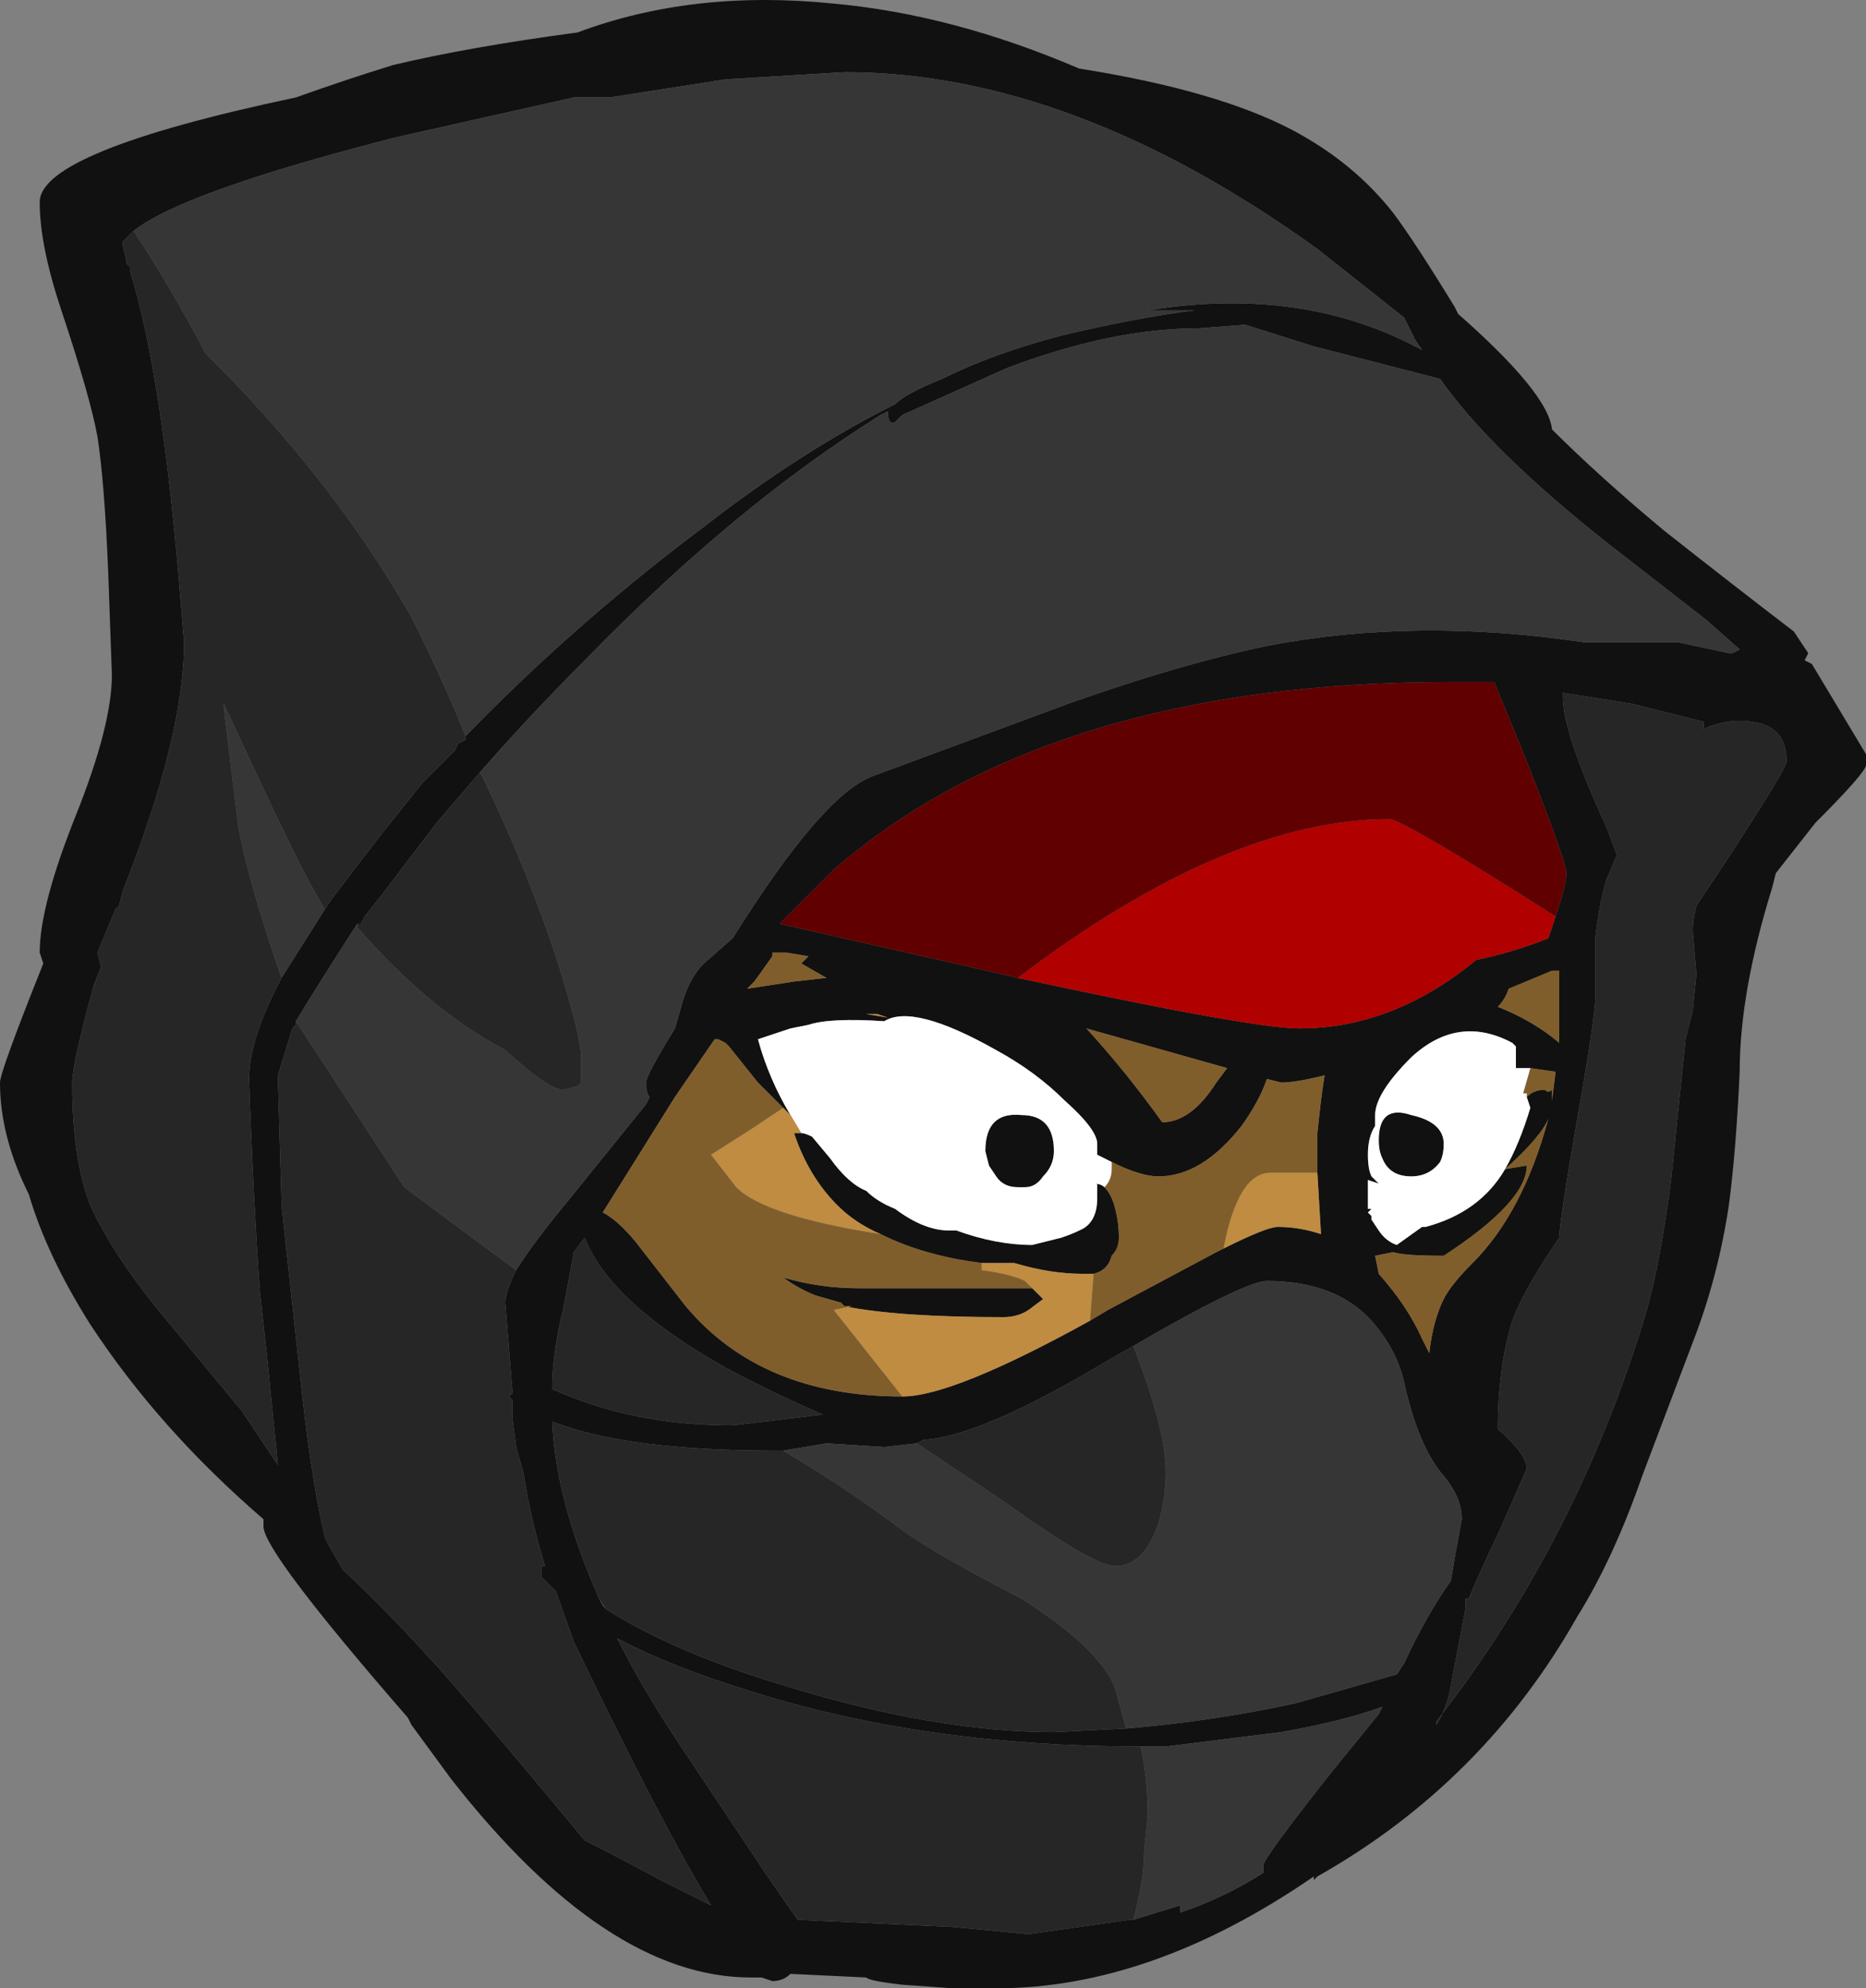 <?xml version="1.0" encoding="UTF-8" standalone="no"?>
<svg xmlns:ffdec="https://www.free-decompiler.com/flash" xmlns:xlink="http://www.w3.org/1999/xlink" ffdec:objectType="frame" height="192.85px" width="180.95px" xmlns="http://www.w3.org/2000/svg">
  <rect width="100%" height="100%" fill="#808080" stroke="none"/>
  <g transform="matrix(1.0, 0.0, 0.0, 1.0, 83.3, 98.35)">
    <use ffdec:characterId="185" height="27.55" transform="matrix(7.0, 0.0, 0.0, 7.0, -83.3, -98.35)" width="25.85" xlink:href="#shape0"/>
  </g>
  <defs>
    <g id="shape0" transform="matrix(1.0, 0.0, 0.0, 1.0, 11.9, 14.05)">
      <path d="M-5.45 -3.85 Q-3.95 -5.4 -2.15 -6.75 -0.8 -7.8 0.5 -8.45 0.65 -8.6 1.15 -8.8 1.85 -9.15 2.8 -9.4 3.85 -9.65 4.65 -9.75 L4.0 -9.75 Q6.15 -10.1 7.8 -9.2 L7.7 -9.35 7.55 -9.65 6.35 -10.6 Q2.95 -13.05 -0.2 -13.05 L-1.85 -12.95 -3.45 -12.7 -3.95 -12.7 -6.4 -12.15 Q-9.35 -11.4 -10.05 -10.85 L-10.2 -10.7 -10.2 -10.65 -10.15 -10.45 -10.15 -10.4 -10.1 -10.35 -10.1 -10.3 Q-9.65 -8.85 -9.4 -5.75 L-9.35 -5.15 Q-9.35 -3.85 -10.2 -1.7 L-10.25 -1.5 -10.3 -1.45 -10.55 -0.85 -10.5 -0.65 -10.6 -0.4 Q-10.9 0.7 -10.9 0.95 -10.9 2.0 -10.65 2.65 -10.35 3.3 -9.75 4.05 L-8.55 5.5 -8.05 6.25 -8.2 4.75 -8.3 3.85 Q-8.4 2.4 -8.45 0.9 -8.45 0.35 -8.0 -0.5 L-7.4 -1.45 -7.3 -1.6 -6.65 -2.45 -6.05 -3.2 -5.6 -3.65 -5.55 -3.75 -5.45 -3.8 -5.45 -3.85 M-0.35 -14.0 Q1.3 -13.85 3.05 -13.1 4.95 -12.8 6.0 -12.25 6.85 -11.8 7.4 -11.1 7.7 -10.7 8.25 -9.8 L8.3 -9.7 Q9.55 -8.6 9.6 -8.1 10.25 -7.45 11.15 -6.7 12.1 -5.95 12.95 -5.3 L13.15 -5.0 13.1 -4.9 13.2 -4.85 13.95 -3.6 13.95 -3.45 Q13.95 -3.35 13.25 -2.65 L12.7 -1.95 12.65 -1.75 Q12.2 -0.3 12.2 0.8 12.15 1.9 12.05 2.65 11.9 3.65 11.55 4.55 L10.85 6.4 Q10.45 7.55 9.95 8.35 8.65 10.65 6.35 11.95 L6.3 12.0 6.3 11.95 Q4.05 13.5 1.9 13.5 L1.3 13.5 0.6 13.45 Q0.15 13.4 0.1 13.35 L-0.95 13.3 Q-1.05 13.4 -1.2 13.4 L-1.35 13.35 -1.5 13.35 Q-3.5 13.35 -5.65 10.6 L-6.2 9.85 -6.25 9.75 Q-8.25 7.45 -8.25 7.1 L-8.25 7.0 Q-9.7 5.75 -10.65 4.3 -11.25 3.35 -11.5 2.5 -11.9 1.7 -11.9 0.95 -11.9 0.8 -11.3 -0.7 L-11.35 -0.85 Q-11.35 -1.5 -10.85 -2.75 -10.35 -4.0 -10.35 -4.7 L-10.4 -6.1 Q-10.45 -7.35 -10.55 -8.0 -10.65 -8.55 -11.05 -9.75 -11.35 -10.65 -11.35 -11.25 -11.35 -11.95 -7.8 -12.7 -7.1 -12.95 -6.45 -13.15 -5.4 -13.4 -3.9 -13.6 -2.3 -14.2 -0.35 -14.0 M-5.25 -3.35 L-5.85 -2.65 -6.65 -1.6 -6.85 -1.35 -6.9 -1.25 -6.95 -1.25 Q-7.5 -0.4 -7.8 0.1 L-7.8 0.15 -7.85 0.2 -8.05 0.85 -8.05 0.9 -8.0 2.6 -8.0 2.65 -7.75 4.95 Q-7.6 6.4 -7.4 7.25 L-7.35 7.35 -7.15 7.7 Q-6.5 8.3 -5.7 9.2 -5.0 10.0 -3.8 11.45 -3.3 11.7 -2.75 12.0 L-2.05 12.35 Q-2.75 11.2 -3.95 8.7 L-4.2 8.0 -4.4 7.8 -4.4 7.65 -4.35 7.65 Q-4.55 7.0 -4.65 6.35 L-4.75 6.0 -4.8 5.6 -4.8 5.35 -4.85 5.3 -4.8 5.25 -4.9 4.0 Q-4.9 3.85 -4.75 3.55 -4.5 3.15 -4.0 2.55 L-2.95 1.25 -2.9 1.15 Q-2.95 1.1 -2.95 0.95 -2.95 0.85 -2.55 0.2 L-2.45 -0.15 Q-2.35 -0.5 -2.15 -0.7 L-1.75 -1.05 Q-0.5 -3.05 0.2 -3.3 L2.9 -4.3 Q4.45 -4.85 5.65 -5.1 7.7 -5.5 10.05 -5.15 L11.35 -5.15 12.05 -5.0 12.1 -5.0 12.2 -5.05 11.75 -5.45 10.4 -6.5 Q8.75 -7.8 8.05 -8.8 L6.3 -9.25 5.35 -9.55 4.7 -9.5 Q3.5 -9.5 2.05 -8.95 L0.6 -8.3 0.5 -8.2 Q0.4 -8.15 0.4 -8.35 L0.3 -8.3 Q-1.7 -7.05 -3.75 -4.95 -4.55 -4.15 -5.25 -3.35 M-1.2 -0.85 L-1.2 -0.8 -1.45 -0.45 -1.55 -0.35 -0.9 -0.45 -0.45 -0.5 -0.8 -0.7 -0.7 -0.8 -1.0 -0.85 -1.2 -0.85 M9.65 -1.35 Q9.8 -1.8 9.8 -1.95 9.8 -2.1 9.25 -3.5 L8.8 -4.6 8.2 -4.6 Q2.65 -4.6 -0.35 -2.0 L-1.1 -1.25 1.55 -0.65 2.2 -0.5 Q5.45 0.2 6.1 0.2 7.4 0.2 8.55 -0.75 9.05 -0.85 9.55 -1.05 L9.65 -1.35 M10.7 -4.3 L9.75 -4.45 9.75 -4.4 Q9.75 -3.9 10.35 -2.6 L10.5 -2.2 10.35 -1.85 Q10.25 -1.5 10.2 -1.05 L10.2 -0.25 Q10.2 0.05 9.95 1.45 9.7 2.9 9.7 3.1 L9.6 3.25 Q9.2 3.85 9.05 4.25 8.85 4.9 8.85 5.75 9.25 6.1 9.25 6.3 L8.9 7.1 Q8.5 7.95 8.45 8.1 L8.4 8.1 8.4 8.25 8.2 9.3 Q8.15 9.6 8.0 9.85 L8.0 9.8 Q9.95 7.3 10.9 4.15 11.1 3.45 11.25 2.3 L11.45 0.35 11.55 -0.05 11.6 -0.55 11.55 -1.15 Q11.55 -1.3 11.6 -1.5 L12.0 -2.1 Q12.85 -3.4 12.85 -3.5 12.85 -4.0 12.35 -4.05 12.05 -4.1 11.7 -3.95 L11.7 -4.05 10.7 -4.3 M8.85 -0.1 Q9.35 0.1 9.7 0.4 L9.7 0.3 Q9.7 -0.35 9.7 -0.6 L9.6 -0.6 9.0 -0.35 Q8.95 -0.2 8.85 -0.1 M9.95 -0.65 L9.95 -0.65 M9.3 0.75 L9.1 0.75 9.1 0.45 9.05 0.4 Q8.3 0.0 7.65 0.6 7.15 1.1 7.15 1.4 L7.15 1.55 Q7.05 1.7 7.05 1.95 7.05 2.15 7.1 2.25 L7.2 2.35 7.05 2.3 7.05 2.7 7.1 2.7 7.05 2.75 7.1 2.8 7.1 2.85 7.2 3.0 Q7.3 3.15 7.45 3.2 L7.8 2.95 7.85 2.95 Q8.6 2.75 8.95 2.15 9.15 1.8 9.3 1.3 L9.25 1.15 Q9.35 1.05 9.5 1.05 9.55 1.1 9.6 1.05 L9.6 1.2 9.65 0.8 9.3 0.75 M8.95 2.15 L9.25 2.1 Q9.25 2.6 8.1 3.35 7.55 3.35 7.4 3.3 L7.15 3.35 7.2 3.6 Q7.6 4.05 7.8 4.5 L7.9 4.7 Q7.95 4.25 8.1 3.95 8.2 3.75 8.5 3.45 9.2 2.75 9.55 1.45 9.45 1.7 8.95 2.15 M6.35 2.2 L6.35 1.65 Q6.4 1.15 6.45 0.85 6.05 0.95 5.85 0.95 L5.65 0.9 Q5.55 1.2 5.3 1.55 4.75 2.25 4.15 2.25 3.9 2.25 3.5 2.05 L3.3 1.95 3.3 1.8 Q3.3 1.6 2.85 1.2 2.45 0.8 1.9 0.5 0.75 -0.15 0.35 0.1 -0.4 0.05 -0.7 0.15 L-0.95 0.2 -1.4 0.35 Q-1.25 0.9 -0.95 1.4 L-1.05 1.3 -1.4 0.95 -1.8 0.45 -1.85 0.4 -1.95 0.35 -2.0 0.35 -2.55 1.15 -3.55 2.75 Q-3.35 2.85 -3.1 3.15 L-2.4 4.05 Q-1.35 5.3 0.6 5.3 1.3 5.3 3.2 4.25 L3.45 4.1 4.95 3.3 5.05 3.25 Q5.65 2.95 5.8 2.95 6.1 2.95 6.4 3.05 L6.35 2.2 M3.4 2.4 Q3.5 2.5 3.55 2.7 3.6 2.9 3.6 3.1 3.6 3.25 3.5 3.35 3.45 3.55 3.25 3.6 L3.1 3.6 Q2.65 3.6 2.15 3.45 L1.7 3.45 Q0.9 3.35 0.3 3.05 -0.05 2.9 -0.3 2.65 -0.7 2.25 -0.9 1.65 L-0.8 1.65 Q-0.75 1.65 -0.65 1.7 L-0.4 2.0 Q-0.15 2.35 0.1 2.45 0.25 2.6 0.5 2.7 0.9 3.0 1.25 3.0 L1.35 3.0 Q1.9 3.2 2.4 3.2 L2.8 3.1 Q2.95 3.05 3.05 3.0 3.3 2.9 3.3 2.55 3.3 2.4 3.3 2.35 L3.25 2.35 Q3.35 2.35 3.4 2.4 M8.05 2.05 Q7.9 2.25 7.65 2.25 7.35 2.25 7.25 2.0 7.2 1.9 7.2 1.75 7.2 1.25 7.65 1.4 8.1 1.5 8.1 1.8 8.1 1.95 8.05 2.05 M3.7 9.9 Q4.9 9.8 6.05 9.55 L7.45 9.15 7.55 9.0 Q7.85 8.35 8.2 7.85 L8.25 7.55 8.35 7.0 Q8.35 6.7 8.1 6.4 7.75 6.0 7.55 5.1 7.45 4.65 7.1 4.25 6.6 3.7 5.65 3.7 5.35 3.7 3.8 4.6 L3.45 4.8 Q1.7 5.85 0.9 5.9 L0.8 5.95 0.35 6.0 -0.45 5.95 -1.05 6.05 -1.15 6.05 Q-2.95 6.05 -3.95 5.75 L-4.25 5.65 Q-4.2 6.75 -3.6 8.1 L-3.55 8.2 -3.5 8.25 Q-2.55 8.85 -1.05 9.3 1.05 9.95 2.7 9.95 L3.7 9.9 M5.1 0.75 L3.15 0.2 Q3.7 0.8 4.2 1.5 4.6 1.5 4.95 0.95 L5.1 0.75 M0.1 0.0 L0.4 0.05 0.25 0.0 0.1 0.0 0.1 0.0 M-0.2 4.05 L-0.25 4.0 -0.6 3.9 Q-0.85 3.8 -1.05 3.65 -0.55 3.8 0.0 3.8 L2.4 3.8 2.55 3.95 2.35 4.1 Q2.2 4.2 2.0 4.2 0.55 4.2 -0.2 4.05 M2.55 2.25 Q2.45 2.4 2.3 2.4 L2.2 2.4 Q2.0 2.4 1.9 2.25 L1.8 2.1 1.75 1.9 Q1.75 1.35 2.25 1.4 2.7 1.4 2.7 1.9 2.7 2.1 2.55 2.25 M3.8 12.55 L4.45 12.35 4.45 12.45 Q5.05 12.25 5.6 11.9 L5.6 11.8 Q5.6 11.7 6.55 10.5 L7.2 9.7 7.25 9.6 Q6.7 9.8 5.85 9.95 L4.25 10.15 3.9 10.15 Q0.95 10.15 -1.45 9.4 -2.6 9.05 -3.35 8.65 -3.0 9.35 -2.5 10.1 L-1.3 11.9 -0.85 12.55 1.3 12.65 2.35 12.75 3.75 12.55 3.8 12.55 M7.2 10.7 L7.2 10.7 M-3.95 3.3 L-4.1 4.1 Q-4.25 4.7 -4.25 5.2 L-4.0 5.3 Q-3.0 5.7 -1.75 5.7 L-0.5 5.55 Q-1.2 5.25 -1.85 4.9 -3.45 4.0 -3.8 3.1 L-3.95 3.3" fill="#111111" fill-rule="evenodd" stroke="none"/>
      <path d="M-10.05 -10.85 Q-9.35 -11.4 -6.4 -12.15 L-3.95 -12.7 -3.45 -12.7 -1.85 -12.95 -0.2 -13.05 Q2.95 -13.05 6.35 -10.6 L7.55 -9.65 7.7 -9.35 7.8 -9.2 Q6.15 -10.1 4.0 -9.75 L4.65 -9.75 Q3.85 -9.65 2.8 -9.4 1.85 -9.15 1.15 -8.8 0.65 -8.6 0.5 -8.45 -0.8 -7.8 -2.15 -6.75 -3.95 -5.4 -5.45 -3.85 -5.75 -4.6 -6.2 -5.5 -7.2 -7.25 -8.75 -8.85 L-9.05 -9.15 Q-9.55 -10.1 -10.05 -10.85 M-7.4 -1.45 L-8.0 -0.5 Q-8.45 -1.8 -8.6 -2.6 L-8.8 -4.25 -8.8 -4.3 Q-7.9 -2.35 -7.6 -1.8 L-7.4 -1.45 M-6.95 -1.25 L-6.95 -1.2 Q-5.95 -0.05 -4.9 0.5 -4.3 1.05 -4.1 1.05 L-3.9 1.0 -3.85 0.95 -3.85 0.6 Q-3.85 0.3 -4.2 -0.8 -4.6 -2.0 -5.15 -3.15 L-5.25 -3.35 Q-4.55 -4.15 -3.75 -4.95 -1.7 -7.05 0.3 -8.3 L0.4 -8.35 Q0.4 -8.15 0.5 -8.2 L0.6 -8.3 2.05 -8.95 Q3.5 -9.5 4.7 -9.5 L5.35 -9.55 6.3 -9.25 8.05 -8.8 Q8.75 -7.8 10.4 -6.5 L11.75 -5.45 12.2 -5.05 12.1 -5.0 12.05 -5.0 11.35 -5.15 10.05 -5.15 Q7.7 -5.5 5.65 -5.1 4.45 -4.85 2.9 -4.3 L0.2 -3.3 Q-0.5 -3.05 -1.75 -1.05 L-2.15 -0.7 Q-2.35 -0.5 -2.45 -0.15 L-2.55 0.2 Q-2.95 0.85 -2.95 0.95 -2.95 1.1 -2.9 1.15 L-2.95 1.25 -4.0 2.55 Q-4.5 3.15 -4.75 3.55 -6.1 2.55 -6.3 2.4 L-7.8 0.1 Q-7.5 -0.4 -6.95 -1.25 M3.8 4.6 Q5.35 3.7 5.65 3.7 6.6 3.7 7.1 4.25 7.45 4.65 7.55 5.1 7.75 6.0 8.1 6.4 8.35 6.7 8.35 7.0 L8.25 7.55 8.2 7.85 Q7.85 8.35 7.55 9.0 L7.45 9.15 6.05 9.55 Q4.9 9.8 3.7 9.9 L3.55 9.35 Q3.35 8.8 2.25 8.1 1.0 7.45 0.6 7.15 -0.2 6.55 -1.05 6.05 L-0.45 5.95 0.35 6.0 0.8 5.95 2.0 6.75 Q3.25 7.65 3.55 7.65 3.95 7.65 4.15 7.05 4.25 6.7 4.25 6.35 4.25 5.75 3.8 4.6 M-3.5 8.25 L-3.55 8.2 -3.6 8.1 -3.5 8.25 M3.9 10.15 L4.25 10.15 5.85 9.95 Q6.7 9.8 7.25 9.6 L7.2 9.7 6.55 10.5 Q5.6 11.7 5.6 11.8 L5.6 11.9 Q5.05 12.25 4.45 12.45 L4.45 12.35 3.8 12.55 Q3.95 12.0 3.95 11.6 L4.0 11.1 Q4.0 10.6 3.9 10.15" fill="#363636" fill-rule="evenodd" stroke="none"/>
      <path d="M-10.05 -10.85 Q-9.55 -10.1 -9.05 -9.15 L-8.75 -8.85 Q-7.2 -7.25 -6.2 -5.5 -5.75 -4.6 -5.45 -3.85 L-5.45 -3.8 -5.55 -3.75 -5.6 -3.65 -6.05 -3.2 -6.65 -2.45 -7.3 -1.6 -7.4 -1.45 -7.6 -1.8 Q-7.9 -2.35 -8.8 -4.3 L-8.8 -4.25 -8.6 -2.6 Q-8.45 -1.8 -8.0 -0.5 -8.45 0.35 -8.45 0.9 -8.4 2.4 -8.3 3.85 L-8.2 4.75 -8.05 6.25 -8.55 5.5 -9.75 4.05 Q-10.35 3.3 -10.65 2.65 -10.9 2.0 -10.9 0.95 -10.9 0.7 -10.6 -0.4 L-10.5 -0.65 -10.55 -0.85 -10.3 -1.45 -10.25 -1.5 -10.2 -1.7 Q-9.35 -3.85 -9.35 -5.15 L-9.4 -5.75 Q-9.65 -8.85 -10.1 -10.3 L-10.1 -10.35 -10.15 -10.4 -10.15 -10.45 -10.2 -10.65 -10.2 -10.7 -10.05 -10.85 M-6.95 -1.25 L-6.9 -1.25 -6.85 -1.35 -6.65 -1.6 -5.85 -2.65 -5.25 -3.35 -5.15 -3.15 Q-4.6 -2.0 -4.2 -0.8 -3.85 0.3 -3.85 0.6 L-3.85 0.95 -3.9 1.0 -4.1 1.05 Q-4.3 1.05 -4.9 0.5 -5.95 -0.05 -6.95 -1.2 L-6.95 -1.25 M-4.75 3.55 Q-4.9 3.85 -4.9 4.0 L-4.8 5.25 -4.85 5.3 -4.8 5.35 -4.8 5.6 -4.75 6.0 -4.65 6.35 Q-4.55 7.0 -4.35 7.65 L-4.4 7.65 -4.4 7.8 -4.2 8.0 -3.95 8.7 Q-2.75 11.2 -2.05 12.35 L-2.75 12.0 Q-3.3 11.7 -3.8 11.45 -5.0 10.0 -5.7 9.2 -6.5 8.3 -7.15 7.7 L-7.35 7.35 -7.4 7.25 Q-7.6 6.4 -7.75 4.95 L-8.0 2.65 -8.0 2.6 -8.05 0.9 -8.05 0.85 -7.85 0.2 -7.8 0.15 -7.8 0.1 -6.3 2.4 Q-6.1 2.55 -4.75 3.55 M10.7 -4.3 L11.7 -4.05 11.7 -3.95 Q12.05 -4.1 12.35 -4.05 12.85 -4.0 12.85 -3.5 12.85 -3.4 12.0 -2.1 L11.6 -1.5 Q11.55 -1.3 11.55 -1.15 L11.6 -0.55 11.55 -0.05 11.45 0.35 11.25 2.3 Q11.1 3.45 10.9 4.15 9.95 7.3 8.0 9.8 L8.0 9.85 Q8.15 9.6 8.2 9.3 L8.4 8.25 8.4 8.1 8.45 8.1 Q8.5 7.95 8.9 7.1 L9.25 6.3 Q9.25 6.1 8.85 5.75 8.85 4.9 9.05 4.25 9.2 3.85 9.6 3.25 L9.7 3.1 Q9.7 2.9 9.95 1.45 10.2 0.05 10.2 -0.25 L10.2 -1.05 Q10.25 -1.5 10.35 -1.85 L10.5 -2.2 10.35 -2.6 Q9.75 -3.9 9.75 -4.4 L9.75 -4.45 10.7 -4.3 M3.8 4.6 Q4.25 5.75 4.25 6.35 4.25 6.7 4.15 7.05 3.95 7.65 3.55 7.65 3.25 7.65 2.0 6.75 L0.8 5.95 0.9 5.9 Q1.7 5.85 3.45 4.8 L3.8 4.6 M-1.05 6.05 Q-0.2 6.55 0.6 7.15 1.0 7.45 2.25 8.1 3.35 8.8 3.55 9.35 L3.7 9.9 2.7 9.95 Q1.05 9.95 -1.05 9.3 -2.55 8.85 -3.5 8.25 L-3.6 8.1 Q-4.2 6.75 -4.25 5.65 L-3.95 5.75 Q-2.95 6.05 -1.15 6.05 L-1.05 6.05 M3.9 10.15 Q4.0 10.6 4.0 11.1 L3.95 11.6 Q3.95 12.0 3.8 12.55 L3.75 12.55 2.35 12.75 1.3 12.65 -0.85 12.55 -1.3 11.9 -2.5 10.1 Q-3.0 9.35 -3.35 8.65 -2.6 9.05 -1.45 9.4 0.95 10.15 3.9 10.15 M-3.95 3.3 L-3.8 3.1 Q-3.45 4.0 -1.85 4.9 -1.2 5.25 -0.5 5.55 L-1.75 5.7 Q-3.0 5.7 -4.0 5.3 L-4.25 5.2 Q-4.25 4.7 -4.1 4.1 L-3.95 3.3" fill="#262626" fill-rule="evenodd" stroke="none"/>
      <path d="M2.2 -0.5 Q5.1 -2.7 7.35 -2.7 7.5 -2.7 9.1 -1.7 L9.65 -1.35 9.55 -1.05 Q9.05 -0.85 8.55 -0.75 7.4 0.2 6.1 0.2 5.45 0.2 2.2 -0.5" fill="#b00000" fill-rule="evenodd" stroke="none"/>
      <path d="M2.2 -0.5 L1.55 -0.65 -1.1 -1.25 -0.35 -2.0 Q2.65 -4.6 8.2 -4.6 L8.8 -4.6 9.25 -3.5 Q9.8 -2.1 9.8 -1.95 9.8 -1.8 9.65 -1.35 L9.1 -1.7 Q7.5 -2.7 7.35 -2.7 5.1 -2.7 2.2 -0.5" fill="#600000" fill-rule="evenodd" stroke="none"/>
      <path d="M-1.2 -0.85 L-1.0 -0.85 -0.7 -0.8 -0.8 -0.7 -0.45 -0.5 -0.9 -0.45 -1.55 -0.35 -1.45 -0.45 -1.2 -0.8 -1.2 -0.85 M8.85 -0.1 Q8.95 -0.2 9.0 -0.35 L9.6 -0.6 9.7 -0.6 Q9.7 -0.35 9.7 0.3 L9.7 0.4 Q9.35 0.1 8.85 -0.1 M9.3 0.75 L9.65 0.8 9.6 1.2 9.6 1.05 Q9.55 1.1 9.5 1.05 9.35 1.05 9.25 1.15 L9.25 1.1 9.2 1.1 9.3 0.75 M8.95 2.15 Q9.45 1.7 9.55 1.45 9.2 2.75 8.5 3.45 8.2 3.75 8.1 3.95 7.95 4.25 7.9 4.7 L7.8 4.5 Q7.6 4.05 7.2 3.6 L7.15 3.35 7.4 3.3 Q7.55 3.35 8.1 3.35 9.25 2.6 9.25 2.1 L8.95 2.15 M3.5 2.05 Q3.9 2.25 4.15 2.25 4.75 2.25 5.3 1.55 5.55 1.2 5.65 0.9 L5.85 0.95 Q6.05 0.95 6.45 0.85 6.4 1.15 6.35 1.65 L6.35 2.2 5.7 2.2 Q5.25 2.2 5.05 3.25 L4.95 3.3 3.45 4.1 3.2 4.25 3.25 3.6 Q3.45 3.55 3.5 3.35 3.6 3.25 3.6 3.1 3.6 2.9 3.55 2.7 3.5 2.5 3.4 2.4 3.5 2.3 3.5 2.15 L3.5 2.05 M5.1 0.75 L4.95 0.95 Q4.6 1.5 4.2 1.5 3.7 0.8 3.15 0.2 L5.1 0.75 M0.3 3.05 Q0.9 3.35 1.7 3.45 L1.7 3.55 Q2.1 3.6 2.3 3.7 L2.4 3.8 0.0 3.8 Q-0.55 3.8 -1.05 3.65 -0.85 3.8 -0.6 3.9 L-0.25 4.0 -0.2 4.05 -0.1 4.05 -0.35 4.1 0.6 5.3 Q-1.35 5.3 -2.4 4.05 L-3.1 3.15 Q-3.35 2.85 -3.55 2.75 L-2.55 1.15 -2.0 0.35 -1.95 0.35 -1.85 0.4 -1.8 0.45 -1.4 0.95 -1.05 1.3 -1.5 1.6 -2.05 1.95 -1.7 2.4 Q-1.3 2.8 0.3 3.05 M0.1 0.0 L0.1 0.0" fill="#805e2c" fill-rule="evenodd" stroke="none"/>
      <path d="M7.05 2.7 L7.05 2.3 7.2 2.35 7.1 2.25 Q7.05 2.15 7.05 1.95 7.05 1.7 7.15 1.55 L7.15 1.4 Q7.15 1.1 7.65 0.6 8.3 0.0 9.05 0.4 L9.1 0.45 9.1 0.75 9.3 0.75 9.2 1.1 9.25 1.1 9.25 1.15 9.3 1.3 Q9.15 1.8 8.95 2.15 8.6 2.75 7.85 2.95 L7.8 2.95 7.45 3.2 Q7.3 3.15 7.2 3.0 L7.1 2.85 7.1 2.8 7.05 2.75 7.1 2.7 7.05 2.7 M3.5 2.05 L3.5 2.15 Q3.5 2.3 3.4 2.4 3.35 2.35 3.25 2.35 L3.3 2.35 Q3.3 2.4 3.3 2.55 3.3 2.9 3.05 3.0 2.95 3.05 2.8 3.1 L2.4 3.2 Q1.9 3.2 1.35 3.0 L1.25 3.0 Q0.9 3.0 0.5 2.7 0.25 2.6 0.1 2.45 -0.15 2.35 -0.4 2.0 L-0.65 1.7 Q-0.75 1.65 -0.8 1.65 L-0.95 1.4 Q-1.25 0.9 -1.4 0.35 L-0.95 0.2 -0.7 0.15 Q-0.4 0.05 0.35 0.1 0.75 -0.15 1.9 0.5 2.45 0.8 2.85 1.2 3.3 1.6 3.3 1.8 L3.3 1.95 3.5 2.05 M8.05 2.05 Q8.1 1.95 8.1 1.8 8.1 1.5 7.65 1.4 7.2 1.25 7.2 1.75 7.2 1.9 7.25 2.0 7.35 2.25 7.65 2.25 7.9 2.25 8.05 2.05 M2.55 2.25 Q2.7 2.1 2.7 1.9 2.7 1.4 2.25 1.4 1.75 1.35 1.75 1.9 L1.8 2.1 1.9 2.25 Q2.0 2.4 2.2 2.4 L2.3 2.4 Q2.45 2.4 2.55 2.25" fill="#ffffff" fill-rule="evenodd" stroke="none"/>
      <path d="M3.25 3.6 L3.2 4.25 Q1.3 5.3 0.6 5.3 L-0.35 4.1 -0.1 4.05 -0.2 4.05 Q0.55 4.2 2.0 4.2 2.2 4.2 2.35 4.1 L2.55 3.95 2.4 3.8 2.3 3.7 Q2.1 3.6 1.7 3.55 L1.7 3.45 2.15 3.45 Q2.65 3.6 3.1 3.6 L3.25 3.6 M5.05 3.25 Q5.25 2.2 5.7 2.2 L6.35 2.2 6.4 3.05 Q6.1 2.95 5.8 2.95 5.65 2.95 5.05 3.25 M-0.95 1.4 L-0.8 1.65 -0.9 1.65 Q-0.7 2.25 -0.3 2.65 -0.05 2.9 0.3 3.05 -1.3 2.8 -1.7 2.4 L-2.05 1.95 -1.5 1.6 -1.05 1.3 -0.95 1.4 M0.1 0.0 L0.25 0.0 0.4 0.05 0.1 0.0" fill="#bf8c42" fill-rule="evenodd" stroke="none"/>
    </g>
  </defs>
</svg>
